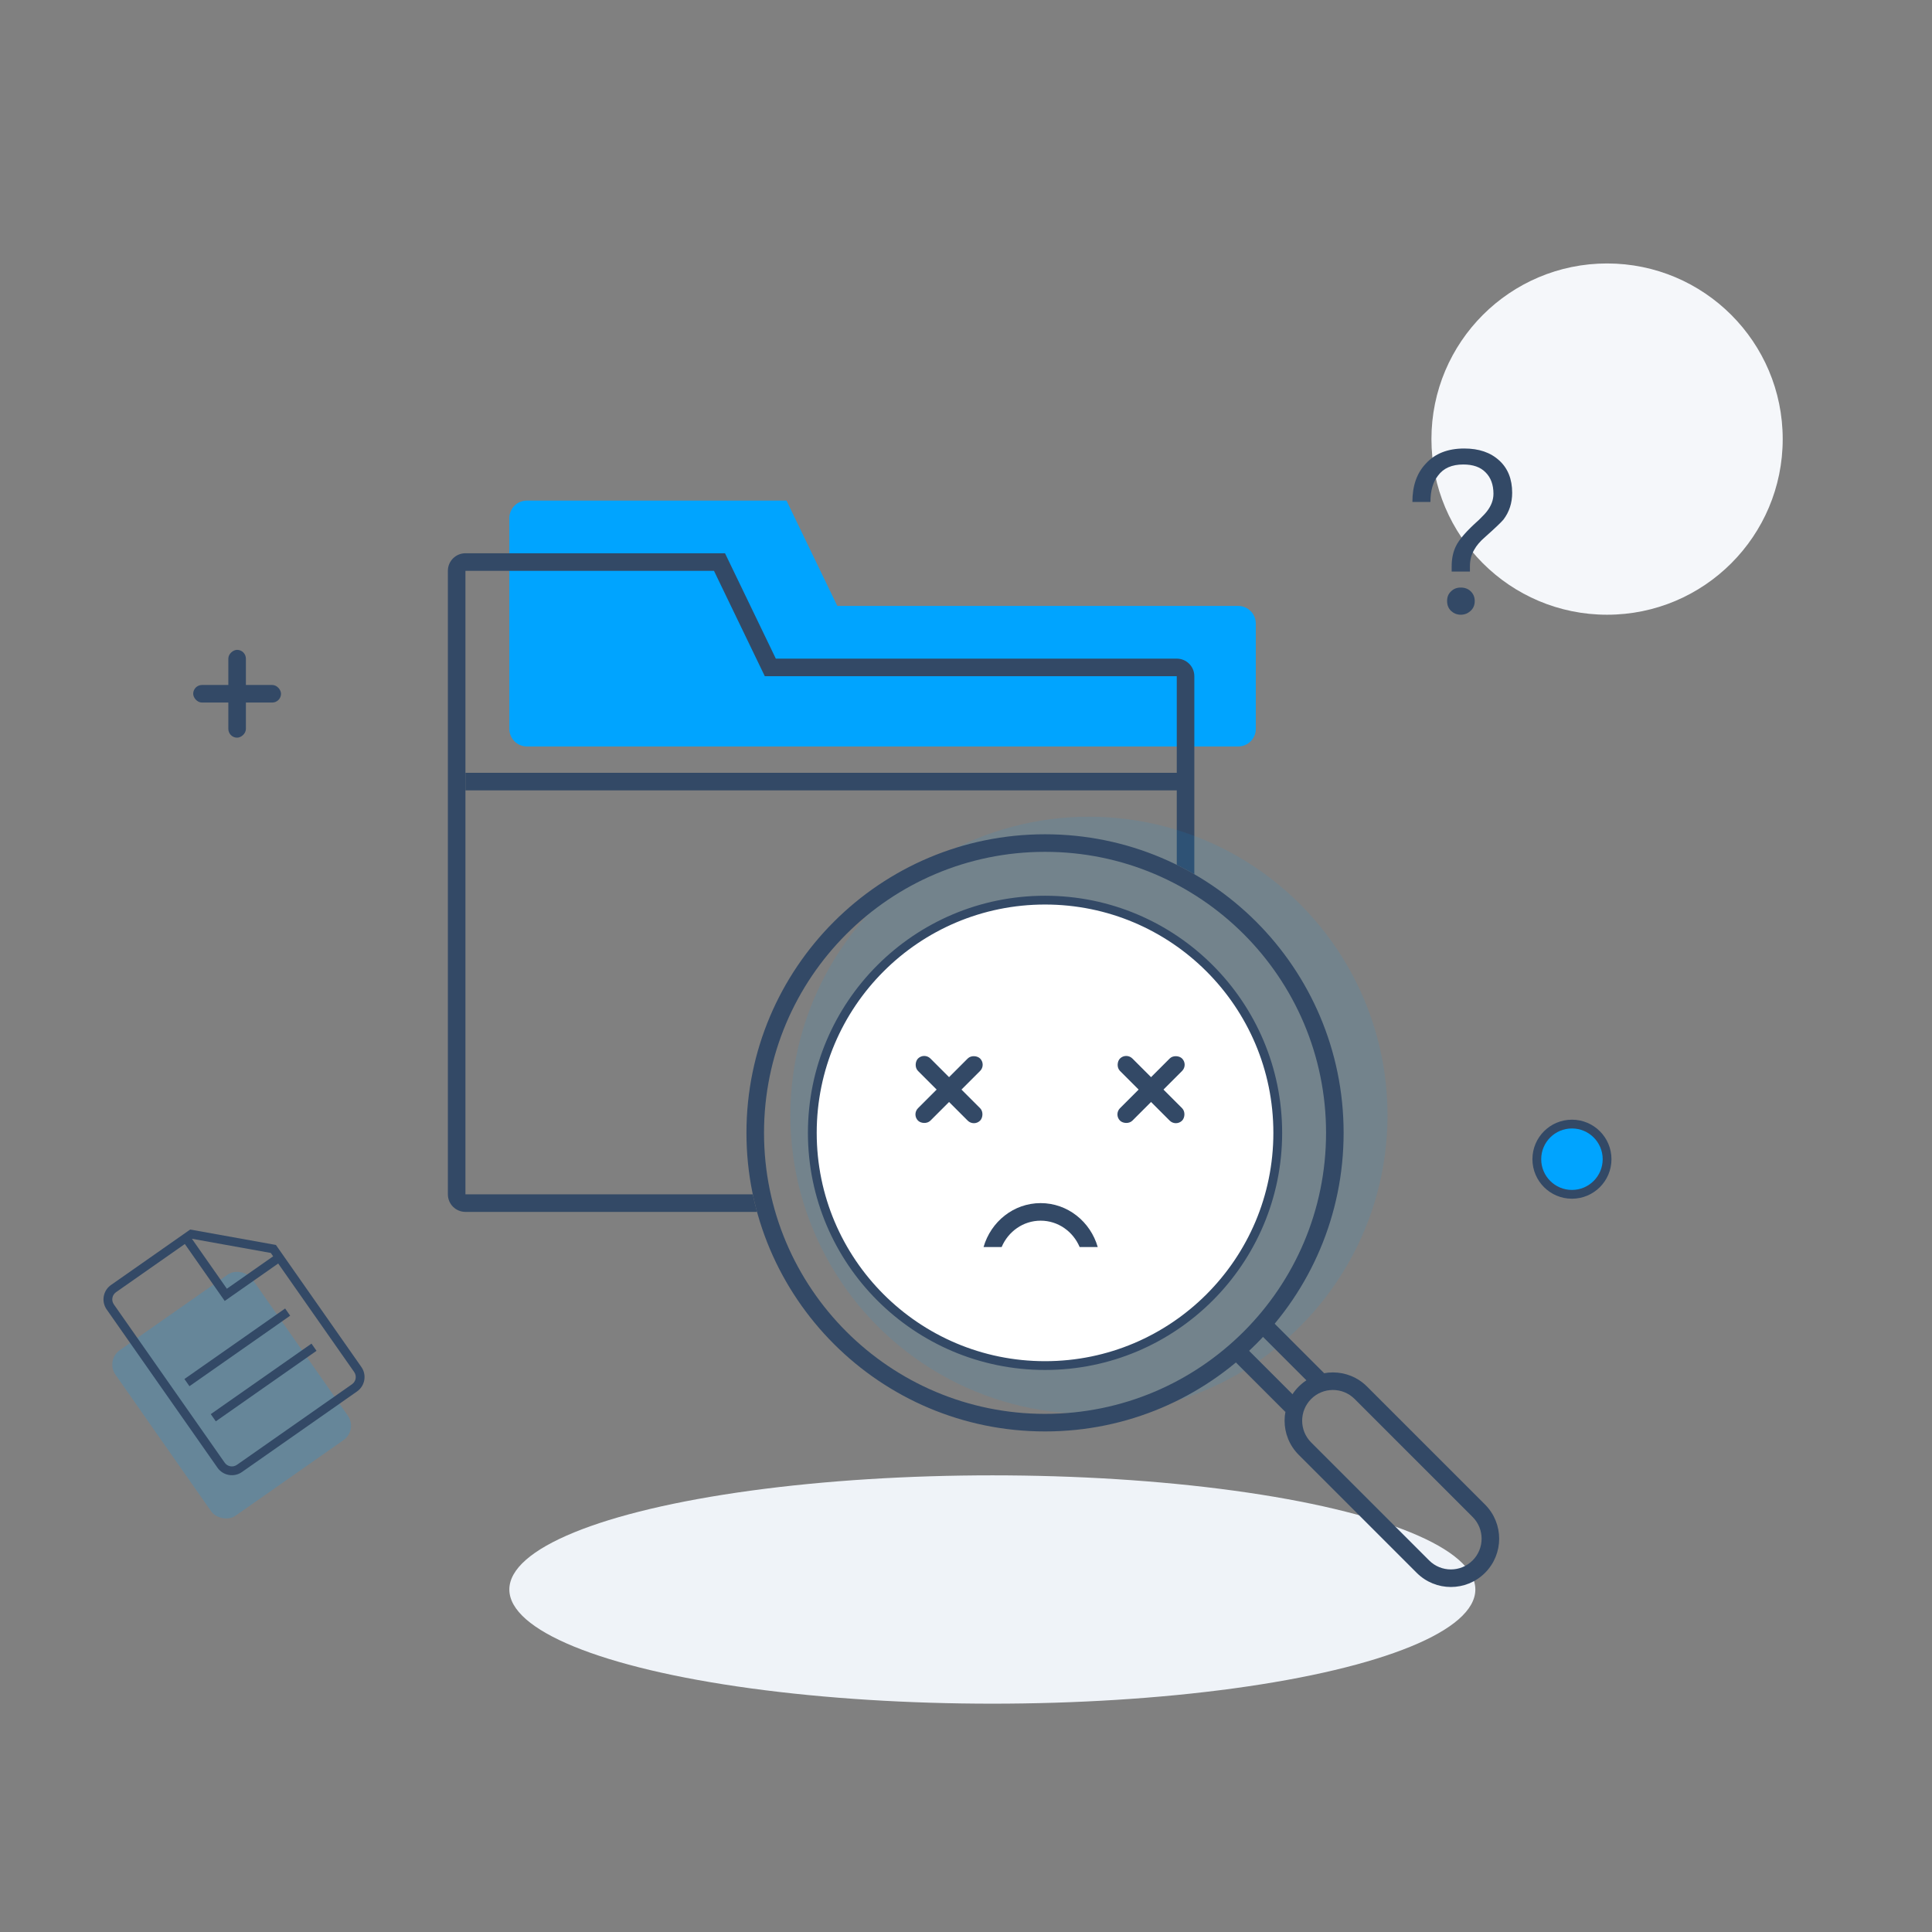 <?xml version="1.0" encoding="UTF-8"?>
<svg width="220px" height="220px" viewBox="0 0 220 220" version="1.1" xmlns="http://www.w3.org/2000/svg" xmlns:xlink="http://www.w3.org/1999/xlink">
    <rect x="0" y="0" width="220" height="220" fill="#808080" stroke="none"/>
    <!-- Generator: Sketch 52.6 (67491) - http://www.bohemiancoding.com/sketch -->
    <title>2</title>
    <desc>Created with Sketch.</desc>
    <g id="2" stroke="none" stroke-width="1" fill="none" fill-rule="evenodd">
        <rect id="Rectangle" opacity="0.1" fill-rule="nonzero" x="0" y="0" width="220" height="220"></rect>
        <circle id="Oval-Copy-2" fill="#F5F7FA" fill-rule="nonzero" cx="183" cy="50" r="20"></circle>
        <path d="M166.734,51.072 C168.398,51.072 169.724,51.514 170.738,52.45 C171.7,53.334 172.194,54.556 172.194,56.116 C172.194,57.286 171.856,58.3 171.206,59.158 C170.946,59.47 170.244,60.146 169.1,61.16 C168.528,61.654 168.138,62.122 167.878,62.59 C167.54,63.162 167.384,63.786 167.384,64.488 L167.384,65.086 L165.304,65.086 L165.304,64.488 C165.304,63.63 165.46,62.876 165.772,62.226 C166.136,61.446 166.994,60.458 168.398,59.21 C168.814,58.794 169.126,58.482 169.282,58.274 C169.802,57.624 170.062,56.948 170.062,56.22 C170.062,55.18 169.75,54.374 169.178,53.802 C168.58,53.178 167.722,52.892 166.63,52.892 C165.33,52.892 164.368,53.308 163.744,54.166 C163.172,54.894 162.886,55.882 162.886,57.156 L160.832,57.156 C160.832,55.336 161.326,53.88 162.366,52.788 C163.406,51.644 164.862,51.072 166.734,51.072 Z M166.344,66.906 C166.786,66.906 167.176,67.036 167.488,67.348 C167.774,67.634 167.93,67.998 167.93,68.44 C167.93,68.908 167.774,69.272 167.462,69.558 C167.15,69.844 166.786,70 166.344,70 C165.902,70 165.538,69.844 165.226,69.558 C164.914,69.246 164.784,68.882 164.784,68.44 C164.784,67.998 164.914,67.634 165.226,67.348 C165.538,67.036 165.902,66.906 166.344,66.906 Z" id="？" fill="#334966"></path>
        <ellipse id="Oval-2" fill="#EFF3F8" fill-rule="nonzero" cx="113" cy="181" rx="55" ry="13"></ellipse>
        <rect id="Rectangle-Copy-3" fill="#334966" fill-rule="nonzero" x="22" y="78" width="10" height="2" rx="1"></rect>
        <rect id="Rectangle-Copy-4" fill="#334966" fill-rule="nonzero" transform="translate(27, 79) rotate(90) translate(-27, -79) " x="22" y="78" width="10" height="2" rx="1"></rect>
        <circle id="Oval" stroke="#334966" fill="#00A4FF" fill-rule="nonzero" cx="179" cy="132" r="4"></circle>
        <path d="M60,57 L89.558,57 L95.345,69 L141,69 C142.105,69 143,69.895 143,71 L143,83 C143,84.105 142.105,85 141,85 L60,85 C58.895,85 58,84.105 58,83 L58,59 C58,57.895 58.895,57 60,57 Z" id="Rectangle" fill="#00A4FF" fill-rule="nonzero"></path>
        <path d="M85.721,136 C85.862,136.674 86.024,137.341 86.204,138 L53,138 C51.895,138 51,137.105 51,136 L51,65 C51,63.895 51.895,63 53,63 L82.558,63 L88.345,75 L134,75 C135.105,75 136,75.895 136,77 L136,99.549 C135.347,99.171 134.68,98.814 134,98.479 L134,77 L87.089,77 L81.302,65 L53,65 L53,136 L85.721,136 Z" id="Combined-Shape" fill="#334966" fill-rule="nonzero"></path>
        <rect id="Rectangle" fill="#334966" fill-rule="nonzero" x="53" y="88" width="82" height="2"></rect>
        <circle id="Oval" fill="#00A4FF" fill-rule="nonzero" opacity="0.1" cx="124" cy="127" r="34"></circle>
        <path d="M119,161 C136.673,161 151,146.673 151,129 C151,111.327 136.673,97 119,97 C101.327,97 87,111.327 87,129 C87,146.673 101.327,161 119,161 Z M119,163 C100.222,163 85,147.778 85,129 C85,110.222 100.222,95 119,95 C137.778,95 153,110.222 153,129 C153,147.778 137.778,163 119,163 Z" id="Oval" fill="#334966" fill-rule="nonzero"></path>
        <circle id="Oval" stroke="#334966" fill="#FFFFFF" fill-rule="nonzero" cx="119" cy="129" r="26.5"></circle>
        <g id="Group-9" transform="translate(108.071, 124.071) rotate(45) translate(-108.071, -124.071) translate(103.071, 119.071)" fill="#334966" fill-rule="nonzero">
            <rect id="Rectangle-Copy-3" x="0" y="4" width="10" height="2" rx="1"></rect>
            <rect id="Rectangle-Copy-4" transform="translate(5, 5) rotate(90) translate(-5, -5) " x="0" y="4" width="10" height="2" rx="1"></rect>
        </g>
        <g id="Group-9-Copy" transform="translate(131.071, 124.071) rotate(45) translate(-131.071, -124.071) translate(126.071, 119.071)" fill="#334966" fill-rule="nonzero">
            <rect id="Rectangle-Copy-3" x="0" y="4" width="10" height="2" rx="1"></rect>
            <rect id="Rectangle-Copy-4" transform="translate(5, 5) rotate(90) translate(-5, -5) " x="0" y="4" width="10" height="2" rx="1"></rect>
        </g>
        <path d="M158.496,155.496 C156.563,155.496 154.996,157.063 154.996,158.996 L154.996,177.996 C154.996,179.929 156.563,181.496 158.496,181.496 C160.429,181.496 161.996,179.929 161.996,177.996 L161.996,158.996 C161.996,157.063 160.429,155.496 158.496,155.496 Z M158.496,153.496 C161.533,153.496 163.996,155.958 163.996,158.996 L163.996,177.996 C163.996,181.033 161.533,183.496 158.496,183.496 C155.458,183.496 152.996,181.033 152.996,177.996 L152.996,158.996 C152.996,155.958 155.458,153.496 158.496,153.496 Z" id="Rectangle" fill="#334966" fill-rule="nonzero" transform="translate(158.496, 168.496) rotate(-45) translate(-158.496, -168.496) "></path>
        <rect id="Rectangle" fill="#334966" fill-rule="nonzero" transform="translate(146.889, 153.889) rotate(45) translate(-146.889, -153.889) " x="142.389" y="152.889" width="9" height="2"></rect>
        <rect id="Rectangle-Copy-7" fill="#334966" fill-rule="nonzero" transform="translate(143.889, 156.889) rotate(45) translate(-143.889, -156.889) " x="139.389" y="155.889" width="9" height="2"></rect>
        <rect id="Rectangle" fill="#00A4FF" fill-rule="nonzero" opacity="0.2" transform="translate(26.378, 158.869) rotate(-35) translate(-26.378, -158.869) " x="16.878" y="147.369" width="19" height="23" rx="2"></rect>
        <path d="M29.245,140.385 L18.648,140.385 C18.096,140.385 17.648,140.832 17.648,141.385 L17.648,163.385 C17.648,163.937 18.096,164.385 18.648,164.385 L34.648,164.385 C35.2,164.385 35.648,163.937 35.648,163.385 L35.648,146.834 L29.245,140.385 Z M18.648,139.385 L29.661,139.385 L36.648,146.422 L36.648,163.385 C36.648,164.489 35.753,165.385 34.648,165.385 L18.648,165.385 C17.543,165.385 16.648,164.489 16.648,163.385 L16.648,141.385 C16.648,140.28 17.543,139.385 18.648,139.385 Z" id="Rectangle" fill="#334966" fill-rule="nonzero" transform="translate(26.648, 152.385) rotate(-35) translate(-26.648, -152.385) "></path>
        <path d="M23.571,145.571 L30.571,145.571 L30.571,146.571 L23.571,146.571 L22.571,146.571 L22.571,138.571 L23.571,138.571 L23.571,145.571 Z" id="Combined-Shape" fill="#334966" fill-rule="nonzero" transform="translate(26.571, 142.571) rotate(-35) translate(-26.571, -142.571) "></path>
        <rect id="Rectangle-Copy-5" fill="#334966" fill-rule="nonzero" transform="translate(27.021, 153.425) rotate(-35) translate(-27.021, -153.425) " x="20.021" y="152.925" width="14" height="1"></rect>
        <rect id="Rectangle-Copy-6" fill="#334966" fill-rule="nonzero" transform="translate(30.021, 157.425) rotate(-35) translate(-30.021, -157.425) " x="23.021" y="156.925" width="14" height="1"></rect>
        <path d="M122.94,142 C122.193,140.234 120.486,139 118.5,139 C116.514,139 114.807,140.234 114.06,142 L112,142 C112.834,139.109 115.428,137 118.5,137 C121.572,137 124.166,139.109 125,142 L122.94,142 Z" id="Combined-Shape" fill="#334966" fill-rule="nonzero"></path>
    </g>
</svg>